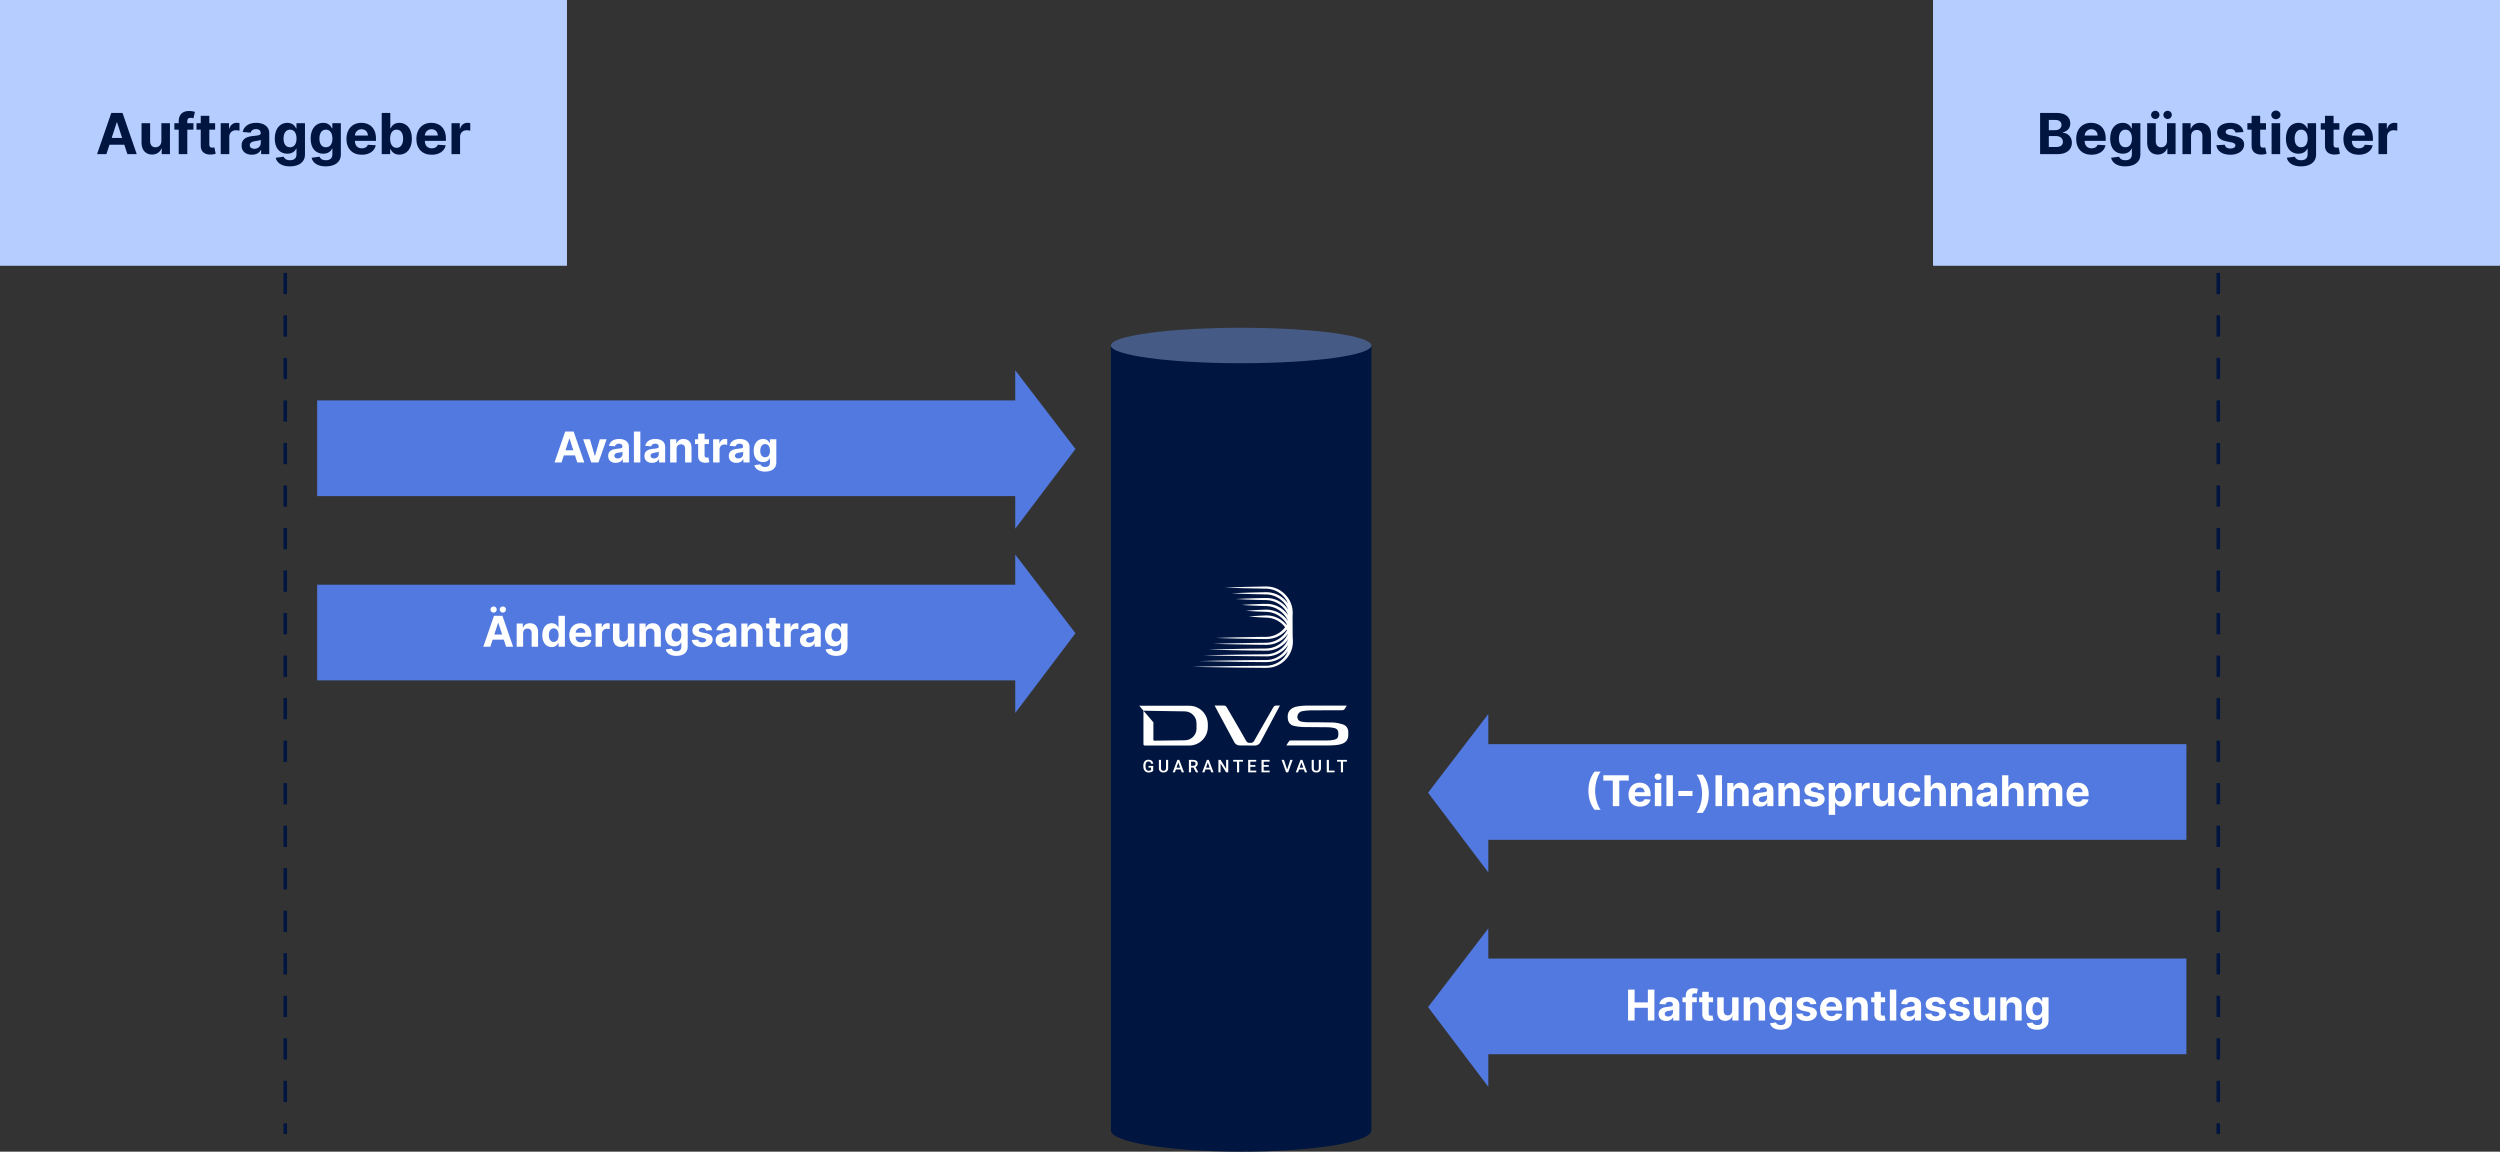 <svg width="1411" height="650" viewBox="0 0 1411 650" fill="none" xmlns="http://www.w3.org/2000/svg">
<rect x="0" y="0" width="1411" height="650" fill="#333333" stroke="none"/>
<rect x="179" y="226" width="397" height="54" fill="#5279DF"/>
<path d="M607 253.404L573 298.404L573 209L607 253.404Z" fill="#5279DF"/>
<path d="M316.928 261L318.223 257.02H324.522L325.817 261H329.772L323.755 243.545H318.999L312.973 261H316.928ZM319.161 254.139L321.309 247.534H321.445L323.593 254.139H319.161ZM342.368 247.909H338.525L335.814 257.276H335.678L332.959 247.909H329.124L333.701 261H337.792L342.368 247.909ZM347.584 261.247C349.519 261.247 350.772 260.403 351.411 259.185H351.513V261H354.956V252.17C354.956 249.051 352.314 247.739 349.4 247.739C346.263 247.739 344.201 249.239 343.698 251.625L347.056 251.898C347.303 251.028 348.078 250.389 349.382 250.389C350.618 250.389 351.326 251.011 351.326 252.085V252.136C351.326 252.98 350.431 253.091 348.155 253.312C345.564 253.551 343.238 254.42 343.238 257.344C343.238 259.935 345.087 261.247 347.584 261.247ZM348.624 258.741C347.507 258.741 346.706 258.222 346.706 257.224C346.706 256.202 347.55 255.699 348.828 255.52C349.621 255.409 350.917 255.222 351.351 254.932V256.321C351.351 257.693 350.218 258.741 348.624 258.741ZM361.404 243.545H357.773V261H361.404V243.545ZM368.045 261.247C369.98 261.247 371.233 260.403 371.872 259.185H371.974V261H375.417V252.17C375.417 249.051 372.775 247.739 369.86 247.739C366.724 247.739 364.662 249.239 364.159 251.625L367.517 251.898C367.764 251.028 368.539 250.389 369.843 250.389C371.079 250.389 371.787 251.011 371.787 252.085V252.136C371.787 252.98 370.892 253.091 368.616 253.312C366.025 253.551 363.699 254.42 363.699 257.344C363.699 259.935 365.548 261.247 368.045 261.247ZM369.085 258.741C367.968 258.741 367.167 258.222 367.167 257.224C367.167 256.202 368.011 255.699 369.289 255.52C370.082 255.409 371.377 255.222 371.812 254.932V256.321C371.812 257.693 370.679 258.741 369.085 258.741ZM381.865 253.432C381.873 251.744 382.879 250.756 384.345 250.756C385.802 250.756 386.68 251.71 386.672 253.312V261H390.302V252.665C390.302 249.614 388.512 247.739 385.785 247.739C383.842 247.739 382.436 248.693 381.848 250.219H381.694V247.909H378.234V261H381.865V253.432ZM400.127 247.909H397.664V244.773H394.033V247.909H392.243V250.636H394.033V257.455C394.016 260.02 395.763 261.29 398.397 261.179C399.334 261.145 399.999 260.957 400.365 260.838L399.794 258.136C399.615 258.17 399.232 258.256 398.891 258.256C398.167 258.256 397.664 257.983 397.664 256.977V250.636H400.127V247.909ZM402.492 261H406.123V253.594C406.123 251.983 407.299 250.875 408.901 250.875C409.404 250.875 410.094 250.96 410.435 251.071V247.849C410.111 247.773 409.659 247.722 409.293 247.722C407.827 247.722 406.625 248.574 406.148 250.193H406.012V247.909H402.492V261ZM415.67 261.247C417.605 261.247 418.858 260.403 419.497 259.185H419.599V261H423.042V252.17C423.042 249.051 420.4 247.739 417.485 247.739C414.349 247.739 412.287 249.239 411.784 251.625L415.142 251.898C415.389 251.028 416.164 250.389 417.468 250.389C418.704 250.389 419.412 251.011 419.412 252.085V252.136C419.412 252.98 418.517 253.091 416.241 253.312C413.65 253.551 411.324 254.42 411.324 257.344C411.324 259.935 413.173 261.247 415.67 261.247ZM416.71 258.741C415.593 258.741 414.792 258.222 414.792 257.224C414.792 256.202 415.636 255.699 416.914 255.52C417.707 255.409 419.002 255.222 419.437 254.932V256.321C419.437 257.693 418.304 258.741 416.71 258.741ZM431.757 266.182C435.498 266.182 438.157 264.477 438.157 261.128V247.909H434.552V250.108H434.416C433.93 249.043 432.865 247.739 430.674 247.739C427.802 247.739 425.373 249.972 425.373 254.429C425.373 258.784 427.734 260.812 430.683 260.812C432.771 260.812 433.939 259.764 434.416 258.682H434.569V261.077C434.569 262.875 433.419 263.574 431.842 263.574C430.24 263.574 429.43 262.875 429.132 262.082L425.774 262.534C426.208 264.597 428.228 266.182 431.757 266.182ZM431.833 258.085C430.052 258.085 429.081 256.67 429.081 254.412C429.081 252.188 430.035 250.628 431.833 250.628C433.598 250.628 434.586 252.119 434.586 254.412C434.586 256.722 433.581 258.085 431.833 258.085Z" fill="white"/>
<rect width="400" height="54" transform="matrix(-1 0 0 1 1234 420)" fill="#5279DF"/>
<path d="M806 447.404L840 492.404L840 403L806 447.404Z" fill="#5279DF"/>
<path d="M896.504 446.273C896.504 450.509 897.62 454.028 899.947 457.062H903.416C901.635 454.812 900.279 450.312 900.279 446.273C900.279 442.241 901.635 437.741 903.416 435.491H899.947C897.62 438.526 896.504 442.037 896.504 446.273ZM904.926 440.588H910.27V455H913.918V440.588H919.262V437.545H904.926V440.588ZM925.622 455.256C928.86 455.256 931.042 453.679 931.554 451.25L928.196 451.028C927.829 452.026 926.892 452.545 925.681 452.545C923.866 452.545 922.716 451.344 922.716 449.392V449.384H931.63V448.386C931.63 443.938 928.937 441.739 925.477 441.739C921.625 441.739 919.127 444.474 919.127 448.514C919.127 452.665 921.591 455.256 925.622 455.256ZM922.716 447.134C922.792 445.642 923.926 444.449 925.537 444.449C927.113 444.449 928.204 445.574 928.213 447.134H922.716ZM934 455H937.63V441.909H934V455ZM935.824 440.222C936.906 440.222 937.792 439.395 937.792 438.381C937.792 437.375 936.906 436.548 935.824 436.548C934.75 436.548 933.863 437.375 933.863 438.381C933.863 439.395 934.75 440.222 935.824 440.222ZM944.169 437.545H940.539V455H944.169V437.545ZM955.234 446.392H947.274V449.273H955.234V446.392ZM964.447 448.003C964.447 443.767 963.331 440.247 961.004 437.213H957.535C959.316 439.463 960.672 443.963 960.672 448.003C960.672 452.034 959.316 456.534 957.535 458.784H961.004C963.331 455.75 964.447 452.239 964.447 448.003ZM971.907 437.545H968.216V455H971.907V437.545ZM978.505 447.432C978.514 445.744 979.52 444.756 980.985 444.756C982.443 444.756 983.321 445.71 983.312 447.312V455H986.943V446.665C986.943 443.614 985.153 441.739 982.426 441.739C980.483 441.739 979.076 442.693 978.488 444.219H978.335V441.909H974.875V455H978.505V447.432ZM993.537 455.247C995.472 455.247 996.725 454.403 997.364 453.185H997.466V455H1000.91V446.17C1000.91 443.051 998.267 441.739 995.353 441.739C992.216 441.739 990.154 443.239 989.651 445.625L993.009 445.898C993.256 445.028 994.032 444.389 995.336 444.389C996.571 444.389 997.279 445.011 997.279 446.085V446.136C997.279 446.98 996.384 447.091 994.108 447.312C991.517 447.551 989.191 448.42 989.191 451.344C989.191 453.935 991.04 455.247 993.537 455.247ZM994.577 452.741C993.461 452.741 992.659 452.222 992.659 451.224C992.659 450.202 993.503 449.699 994.782 449.52C995.574 449.409 996.87 449.222 997.304 448.932V450.321C997.304 451.693 996.171 452.741 994.577 452.741ZM1007.36 447.432C1007.37 445.744 1008.37 444.756 1009.84 444.756C1011.29 444.756 1012.17 445.71 1012.16 447.312V455H1015.79V446.665C1015.79 443.614 1014 441.739 1011.28 441.739C1009.33 441.739 1007.93 442.693 1007.34 444.219H1007.19V441.909H1003.73V455H1007.36V447.432ZM1029.55 445.642C1029.22 443.23 1027.28 441.739 1023.97 441.739C1020.62 441.739 1018.42 443.29 1018.43 445.812C1018.42 447.773 1019.65 449.043 1022.21 449.554L1024.48 450.006C1025.62 450.236 1026.14 450.653 1026.16 451.31C1026.14 452.085 1025.3 452.639 1024.03 452.639C1022.73 452.639 1021.87 452.085 1021.65 451.02L1018.08 451.207C1018.42 453.713 1020.55 455.256 1024.02 455.256C1027.41 455.256 1029.84 453.526 1029.85 450.943C1029.84 449.051 1028.6 447.918 1026.06 447.398L1023.69 446.92C1022.47 446.656 1022.02 446.239 1022.03 445.608C1022.02 444.824 1022.91 444.312 1024.03 444.312C1025.3 444.312 1026.05 445.003 1026.22 445.847L1029.55 445.642ZM1032.13 459.909H1035.76V452.903H1035.87C1036.38 453.994 1037.48 455.213 1039.59 455.213C1042.57 455.213 1044.9 452.852 1044.9 448.472C1044.9 443.972 1042.47 441.739 1039.6 441.739C1037.41 441.739 1036.36 443.043 1035.87 444.108H1035.71V441.909H1032.13V459.909ZM1035.69 448.455C1035.69 446.119 1036.68 444.628 1038.44 444.628C1040.24 444.628 1041.19 446.188 1041.19 448.455C1041.19 450.739 1040.22 452.324 1038.44 452.324C1036.69 452.324 1035.69 450.79 1035.69 448.455ZM1047.32 455H1050.95V447.594C1050.95 445.983 1052.13 444.875 1053.73 444.875C1054.23 444.875 1054.92 444.96 1055.26 445.071V441.849C1054.94 441.773 1054.49 441.722 1054.12 441.722C1052.66 441.722 1051.45 442.574 1050.98 444.193H1050.84V441.909H1047.32V455ZM1065.54 449.426C1065.54 451.182 1064.34 452.102 1063.04 452.102C1061.67 452.102 1060.78 451.139 1060.77 449.597V441.909H1057.14V450.244C1057.15 453.304 1058.94 455.17 1061.57 455.17C1063.54 455.17 1064.96 454.156 1065.54 452.622H1065.68V455H1069.17V441.909H1065.54V449.426ZM1077.98 455.256C1081.47 455.256 1083.66 453.21 1083.83 450.202H1080.41C1080.19 451.599 1079.27 452.384 1078.03 452.384C1076.33 452.384 1075.23 450.96 1075.23 448.455C1075.23 445.983 1076.34 444.568 1078.03 444.568C1079.36 444.568 1080.21 445.446 1080.41 446.75H1083.83C1083.68 443.724 1081.39 441.739 1077.97 441.739C1074 441.739 1071.54 444.491 1071.54 448.506C1071.54 452.486 1073.95 455.256 1077.98 455.256ZM1089.79 447.432C1089.8 445.744 1090.83 444.756 1092.31 444.756C1093.78 444.756 1094.65 445.702 1094.64 447.312V455H1098.28V446.665C1098.28 443.597 1096.48 441.739 1093.75 441.739C1091.76 441.739 1090.43 442.676 1089.84 444.219H1089.68V437.545H1086.16V455H1089.79V447.432ZM1104.76 447.432C1104.77 445.744 1105.78 444.756 1107.24 444.756C1108.7 444.756 1109.58 445.71 1109.57 447.312V455H1113.2V446.665C1113.2 443.614 1111.41 441.739 1108.68 441.739C1106.74 441.739 1105.33 442.693 1104.75 444.219H1104.59V441.909H1101.13V455H1104.76V447.432ZM1119.8 455.247C1121.73 455.247 1122.98 454.403 1123.62 453.185H1123.72V455H1127.17V446.17C1127.17 443.051 1124.53 441.739 1121.61 441.739C1118.47 441.739 1116.41 443.239 1115.91 445.625L1119.27 445.898C1119.51 445.028 1120.29 444.389 1121.59 444.389C1122.83 444.389 1123.54 445.011 1123.54 446.085V446.136C1123.54 446.98 1122.64 447.091 1120.37 447.312C1117.78 447.551 1115.45 448.42 1115.45 451.344C1115.45 453.935 1117.3 455.247 1119.8 455.247ZM1120.83 452.741C1119.72 452.741 1118.92 452.222 1118.92 451.224C1118.92 450.202 1119.76 449.699 1121.04 449.52C1121.83 449.409 1123.13 449.222 1123.56 448.932V450.321C1123.56 451.693 1122.43 452.741 1120.83 452.741ZM1133.61 447.432C1133.62 445.744 1134.65 444.756 1136.14 444.756C1137.61 444.756 1138.48 445.702 1138.47 447.312V455H1142.1V446.665C1142.11 443.597 1140.31 441.739 1137.58 441.739C1135.59 441.739 1134.26 442.676 1133.67 444.219H1133.51V437.545H1129.98V455H1133.61V447.432ZM1144.96 455H1148.59V447.142C1148.59 445.693 1149.51 444.73 1150.72 444.73C1151.92 444.73 1152.72 445.548 1152.72 446.835V455H1156.24V447.006C1156.24 445.651 1157.01 444.73 1158.33 444.73C1159.49 444.73 1160.36 445.455 1160.36 446.912V455H1163.98V446.196C1163.98 443.358 1162.3 441.739 1159.86 441.739C1157.94 441.739 1156.45 442.719 1155.91 444.219H1155.78C1155.36 442.702 1154.02 441.739 1152.22 441.739C1150.46 441.739 1149.12 442.676 1148.57 444.219H1148.42V441.909H1144.96V455ZM1172.82 455.256C1176.06 455.256 1178.24 453.679 1178.75 451.25L1175.39 451.028C1175.02 452.026 1174.09 452.545 1172.88 452.545C1171.06 452.545 1169.91 451.344 1169.91 449.392V449.384H1178.83V448.386C1178.83 443.938 1176.13 441.739 1172.67 441.739C1168.82 441.739 1166.32 444.474 1166.32 448.514C1166.32 452.665 1168.79 455.256 1172.82 455.256ZM1169.91 447.134C1169.99 445.642 1171.12 444.449 1172.73 444.449C1174.31 444.449 1175.4 445.574 1175.41 447.134H1169.91Z" fill="white"/>
<rect width="400" height="54" transform="matrix(-1 0 0 1 1234 541)" fill="#5279DF"/>
<path d="M806 568.404L840 613.404L840 524L806 568.404Z" fill="#5279DF"/>
<path d="M918.876 576H922.567V568.79H930.058V576H933.74V558.545H930.058V565.747H922.567V558.545H918.876V576ZM940.447 576.247C942.382 576.247 943.635 575.403 944.274 574.185H944.376V576H947.82V567.17C947.82 564.051 945.178 562.739 942.263 562.739C939.126 562.739 937.064 564.239 936.561 566.625L939.919 566.898C940.166 566.028 940.942 565.389 942.246 565.389C943.482 565.389 944.189 566.011 944.189 567.085V567.136C944.189 567.98 943.294 568.091 941.018 568.312C938.428 568.551 936.101 569.42 936.101 572.344C936.101 574.935 937.95 576.247 940.447 576.247ZM941.487 573.741C940.371 573.741 939.57 573.222 939.57 572.224C939.57 571.202 940.413 570.699 941.692 570.52C942.484 570.409 943.78 570.222 944.214 569.932V571.321C944.214 572.693 943.081 573.741 941.487 573.741ZM957.676 562.909H955.077V562.031C955.077 561.145 955.435 560.625 956.5 560.625C956.935 560.625 957.378 560.719 957.668 560.812L958.307 558.085C957.855 557.949 956.858 557.727 955.741 557.727C953.278 557.727 951.446 559.116 951.446 561.963V562.909H949.597V565.636H951.446V576H955.077V565.636H957.676V562.909ZM966.857 562.909H964.394V559.773H960.763V562.909H958.974V565.636H960.763V572.455C960.746 575.02 962.494 576.29 965.127 576.179C966.065 576.145 966.729 575.957 967.096 575.838L966.525 573.136C966.346 573.17 965.962 573.256 965.621 573.256C964.897 573.256 964.394 572.983 964.394 571.977V565.636H966.857V562.909ZM977.617 570.426C977.626 572.182 976.424 573.102 975.12 573.102C973.748 573.102 972.862 572.139 972.853 570.597V562.909H969.222V571.244C969.231 574.304 971.021 576.17 973.654 576.17C975.623 576.17 977.038 575.156 977.626 573.622H977.762V576H981.248V562.909H977.617V570.426ZM987.783 568.432C987.791 566.744 988.797 565.756 990.263 565.756C991.72 565.756 992.598 566.71 992.589 568.312V576H996.22V567.665C996.22 564.614 994.43 562.739 991.703 562.739C989.76 562.739 988.354 563.693 987.766 565.219H987.612V562.909H984.152V576H987.783V568.432ZM1004.98 581.182C1008.72 581.182 1011.38 579.477 1011.38 576.128V562.909H1007.77V565.108H1007.64C1007.15 564.043 1006.09 562.739 1003.9 562.739C1001.02 562.739 998.596 564.972 998.596 569.429C998.596 573.784 1000.96 575.812 1003.91 575.812C1005.99 575.812 1007.16 574.764 1007.64 573.682H1007.79V576.077C1007.79 577.875 1006.64 578.574 1005.06 578.574C1003.46 578.574 1002.65 577.875 1002.35 577.082L998.996 577.534C999.431 579.597 1001.45 581.182 1004.98 581.182ZM1005.06 573.085C1003.27 573.085 1002.3 571.67 1002.3 569.412C1002.3 567.188 1003.26 565.628 1005.06 565.628C1006.82 565.628 1007.81 567.119 1007.81 569.412C1007.81 571.722 1006.8 573.085 1005.06 573.085ZM1025.16 566.642C1024.84 564.23 1022.89 562.739 1019.59 562.739C1016.24 562.739 1014.03 564.29 1014.04 566.812C1014.03 568.773 1015.27 570.043 1017.82 570.554L1020.09 571.006C1021.23 571.236 1021.75 571.653 1021.77 572.31C1021.75 573.085 1020.91 573.639 1019.64 573.639C1018.34 573.639 1017.48 573.085 1017.26 572.02L1013.69 572.207C1014.03 574.713 1016.16 576.256 1019.63 576.256C1023.02 576.256 1025.45 574.526 1025.46 571.943C1025.45 570.051 1024.22 568.918 1021.68 568.398L1019.31 567.92C1018.09 567.656 1017.64 567.239 1017.64 566.608C1017.64 565.824 1018.52 565.312 1019.65 565.312C1020.91 565.312 1021.66 566.003 1021.84 566.847L1025.16 566.642ZM1033.71 576.256C1036.95 576.256 1039.13 574.679 1039.64 572.25L1036.29 572.028C1035.92 573.026 1034.98 573.545 1033.77 573.545C1031.96 573.545 1030.81 572.344 1030.81 570.392V570.384H1039.72V569.386C1039.72 564.938 1037.03 562.739 1033.57 562.739C1029.71 562.739 1027.22 565.474 1027.22 569.514C1027.22 573.665 1029.68 576.256 1033.71 576.256ZM1030.81 568.134C1030.88 566.642 1032.02 565.449 1033.63 565.449C1035.2 565.449 1036.29 566.574 1036.3 568.134H1030.81ZM1045.72 568.432C1045.73 566.744 1046.73 565.756 1048.2 565.756C1049.66 565.756 1050.54 566.71 1050.53 568.312V576H1054.16V567.665C1054.16 564.614 1052.37 562.739 1049.64 562.739C1047.7 562.739 1046.29 563.693 1045.7 565.219H1045.55V562.909H1042.09V576H1045.72V568.432ZM1063.98 562.909H1061.52V559.773H1057.89V562.909H1056.1V565.636H1057.89V572.455C1057.87 575.02 1059.62 576.29 1062.25 576.179C1063.19 576.145 1063.85 575.957 1064.22 575.838L1063.65 573.136C1063.47 573.17 1063.09 573.256 1062.75 573.256C1062.02 573.256 1061.52 572.983 1061.52 571.977V565.636H1063.98V562.909ZM1070.26 558.545H1066.63V576H1070.26V558.545ZM1076.9 576.247C1078.84 576.247 1080.09 575.403 1080.73 574.185H1080.83V576H1084.27V567.17C1084.27 564.051 1081.63 562.739 1078.72 562.739C1075.58 562.739 1073.52 564.239 1073.01 566.625L1076.37 566.898C1076.62 566.028 1077.39 565.389 1078.7 565.389C1079.93 565.389 1080.64 566.011 1080.64 567.085V567.136C1080.64 567.98 1079.75 568.091 1077.47 568.312C1074.88 568.551 1072.55 569.42 1072.55 572.344C1072.55 574.935 1074.4 576.247 1076.9 576.247ZM1077.94 573.741C1076.82 573.741 1076.02 573.222 1076.02 572.224C1076.02 571.202 1076.87 570.699 1078.14 570.52C1078.94 570.409 1080.23 570.222 1080.67 569.932V571.321C1080.67 572.693 1079.53 573.741 1077.94 573.741ZM1097.98 566.642C1097.66 564.23 1095.71 562.739 1092.41 562.739C1089.06 562.739 1086.85 564.29 1086.86 566.812C1086.85 568.773 1088.09 570.043 1090.64 570.554L1092.91 571.006C1094.05 571.236 1094.57 571.653 1094.59 572.31C1094.57 573.085 1093.73 573.639 1092.46 573.639C1091.16 573.639 1090.3 573.085 1090.08 572.02L1086.51 572.207C1086.85 574.713 1088.98 576.256 1092.45 576.256C1095.84 576.256 1098.27 574.526 1098.28 571.943C1098.27 570.051 1097.04 568.918 1094.5 568.398L1092.13 567.92C1090.91 567.656 1090.46 567.239 1090.46 566.608C1090.46 565.824 1091.34 565.312 1092.47 565.312C1093.73 565.312 1094.48 566.003 1094.66 566.847L1097.98 566.642ZM1111.46 566.642C1111.13 564.23 1109.19 562.739 1105.88 562.739C1102.53 562.739 1100.33 564.29 1100.34 566.812C1100.33 568.773 1101.56 570.043 1104.12 570.554L1106.39 571.006C1107.53 571.236 1108.05 571.653 1108.07 572.31C1108.05 573.085 1107.21 573.639 1105.94 573.639C1104.64 573.639 1103.78 573.085 1103.56 572.02L1099.99 572.207C1100.33 574.713 1102.46 576.256 1105.93 576.256C1109.32 576.256 1111.75 574.526 1111.76 571.943C1111.75 570.051 1110.51 568.918 1107.97 568.398L1105.6 567.92C1104.38 567.656 1103.93 567.239 1103.94 566.608C1103.93 565.824 1104.82 565.312 1105.94 565.312C1107.21 565.312 1107.96 566.003 1108.13 566.847L1111.46 566.642ZM1122.44 570.426C1122.45 572.182 1121.24 573.102 1119.94 573.102C1118.57 573.102 1117.68 572.139 1117.67 570.597V562.909H1114.04V571.244C1114.05 574.304 1115.84 576.17 1118.47 576.17C1120.44 576.17 1121.86 575.156 1122.45 573.622H1122.58V576H1126.07V562.909H1122.44V570.426ZM1132.6 568.432C1132.61 566.744 1133.62 565.756 1135.08 565.756C1136.54 565.756 1137.42 566.71 1137.41 568.312V576H1141.04V567.665C1141.04 564.614 1139.25 562.739 1136.52 562.739C1134.58 562.739 1133.17 563.693 1132.59 565.219H1132.43V562.909H1128.97V576H1132.6V568.432ZM1149.8 581.182C1153.54 581.182 1156.2 579.477 1156.2 576.128V562.909H1152.6V565.108H1152.46C1151.97 564.043 1150.91 562.739 1148.72 562.739C1145.85 562.739 1143.42 564.972 1143.42 569.429C1143.42 573.784 1145.78 575.812 1148.73 575.812C1150.81 575.812 1151.98 574.764 1152.46 573.682H1152.61V576.077C1152.61 577.875 1151.46 578.574 1149.88 578.574C1148.28 578.574 1147.47 577.875 1147.17 577.082L1143.82 577.534C1144.25 579.597 1146.27 581.182 1149.8 581.182ZM1149.88 573.085C1148.1 573.085 1147.12 571.67 1147.12 569.412C1147.12 567.188 1148.08 565.628 1149.88 565.628C1151.64 565.628 1152.63 567.119 1152.63 569.412C1152.63 571.722 1151.62 573.085 1149.88 573.085Z" fill="white"/>
<rect x="179" y="330" width="397" height="54" fill="#5279DF"/>
<path d="M607 357.404L573 402.404L573 313L607 357.404Z" fill="#5279DF"/>
<path d="M276.744 365L278.04 361.02H284.338L285.634 365H289.588L283.571 347.545H278.815L272.79 365H276.744ZM278.977 358.139L281.125 351.534H281.261L283.409 358.139H278.977ZM278.594 345.756C279.582 345.756 280.366 344.963 280.366 344.017C280.366 343.054 279.582 342.287 278.594 342.287C277.614 342.287 276.804 343.054 276.804 344.017C276.804 344.963 277.614 345.756 278.594 345.756ZM283.81 345.756C284.798 345.756 285.582 344.963 285.582 344.017C285.582 343.054 284.798 342.287 283.81 342.287C282.83 342.287 282.02 343.054 282.02 344.017C282.02 344.963 282.83 345.756 283.81 345.756ZM295.251 357.432C295.26 355.744 296.266 354.756 297.732 354.756C299.189 354.756 300.067 355.71 300.058 357.312V365H303.689V356.665C303.689 353.614 301.899 351.739 299.172 351.739C297.229 351.739 295.822 352.693 295.234 354.219H295.081V351.909H291.621V365H295.251V357.432ZM311.374 365.213C313.488 365.213 314.587 363.994 315.09 362.903H315.244V365H318.823V347.545H315.201V354.108H315.09C314.604 353.043 313.556 351.739 311.366 351.739C308.494 351.739 306.065 353.972 306.065 358.472C306.065 362.852 308.391 365.213 311.374 365.213ZM312.525 362.324C310.744 362.324 309.772 360.739 309.772 358.455C309.772 356.188 310.727 354.628 312.525 354.628C314.289 354.628 315.278 356.119 315.278 358.455C315.278 360.79 314.272 362.324 312.525 362.324ZM327.774 365.256C331.013 365.256 333.195 363.679 333.706 361.25L330.348 361.028C329.982 362.026 329.044 362.545 327.834 362.545C326.018 362.545 324.868 361.344 324.868 359.392V359.384H333.783V358.386C333.783 353.938 331.089 351.739 327.629 351.739C323.777 351.739 321.28 354.474 321.28 358.514C321.28 362.665 323.743 365.256 327.774 365.256ZM324.868 357.134C324.945 355.642 326.078 354.449 327.689 354.449C329.266 354.449 330.357 355.574 330.365 357.134H324.868ZM336.152 365H339.783V357.594C339.783 355.983 340.959 354.875 342.561 354.875C343.064 354.875 343.754 354.96 344.095 355.071V351.849C343.771 351.773 343.32 351.722 342.953 351.722C341.487 351.722 340.286 352.574 339.808 354.193H339.672V351.909H336.152V365ZM354.367 359.426C354.376 361.182 353.174 362.102 351.87 362.102C350.498 362.102 349.612 361.139 349.603 359.597V351.909H345.972V360.244C345.981 363.304 347.771 365.17 350.404 365.17C352.373 365.17 353.788 364.156 354.376 362.622H354.512V365H357.998V351.909H354.367V359.426ZM364.533 357.432C364.541 355.744 365.547 354.756 367.013 354.756C368.47 354.756 369.348 355.71 369.339 357.312V365H372.97V356.665C372.97 353.614 371.18 351.739 368.453 351.739C366.51 351.739 365.104 352.693 364.516 354.219H364.362V351.909H360.902V365H364.533V357.432ZM381.729 370.182C385.471 370.182 388.13 368.477 388.13 365.128V351.909H384.525V354.108H384.388C383.903 353.043 382.837 351.739 380.647 351.739C377.775 351.739 375.346 353.972 375.346 358.429C375.346 362.784 377.707 364.812 380.656 364.812C382.744 364.812 383.911 363.764 384.388 362.682H384.542V365.077C384.542 366.875 383.391 367.574 381.815 367.574C380.212 367.574 379.403 366.875 379.104 366.082L375.746 366.534C376.181 368.597 378.201 370.182 381.729 370.182ZM381.806 362.085C380.025 362.085 379.053 360.67 379.053 358.412C379.053 356.188 380.008 354.628 381.806 354.628C383.57 354.628 384.559 356.119 384.559 358.412C384.559 360.722 383.553 362.085 381.806 362.085ZM401.911 355.642C401.587 353.23 399.644 351.739 396.337 351.739C392.988 351.739 390.781 353.29 390.789 355.812C390.781 357.773 392.016 359.043 394.573 359.554L396.84 360.006C397.982 360.236 398.502 360.653 398.519 361.31C398.502 362.085 397.658 362.639 396.388 362.639C395.093 362.639 394.232 362.085 394.011 361.02L390.44 361.207C390.781 363.713 392.911 365.256 396.38 365.256C399.772 365.256 402.201 363.526 402.21 360.943C402.201 359.051 400.965 357.918 398.425 357.398L396.056 356.92C394.837 356.656 394.386 356.239 394.394 355.608C394.386 354.824 395.272 354.312 396.397 354.312C397.658 354.312 398.408 355.003 398.587 355.847L401.911 355.642ZM408.229 365.247C410.163 365.247 411.416 364.403 412.055 363.185H412.158V365H415.601V356.17C415.601 353.051 412.959 351.739 410.044 351.739C406.908 351.739 404.845 353.239 404.342 355.625L407.7 355.898C407.947 355.028 408.723 354.389 410.027 354.389C411.263 354.389 411.97 355.011 411.97 356.085V356.136C411.97 356.98 411.075 357.091 408.8 357.312C406.209 357.551 403.882 358.42 403.882 361.344C403.882 363.935 405.732 365.247 408.229 365.247ZM409.268 362.741C408.152 362.741 407.351 362.222 407.351 361.224C407.351 360.202 408.195 359.699 409.473 359.52C410.266 359.409 411.561 359.222 411.996 358.932V360.321C411.996 361.693 410.862 362.741 409.268 362.741ZM422.048 357.432C422.057 355.744 423.062 354.756 424.528 354.756C425.986 354.756 426.864 355.71 426.855 357.312V365H430.486V356.665C430.486 353.614 428.696 351.739 425.969 351.739C424.026 351.739 422.619 352.693 422.031 354.219H421.878V351.909H418.418V365H422.048V357.432ZM440.31 351.909H437.847V348.773H434.217V351.909H432.427V354.636H434.217V361.455C434.2 364.02 435.947 365.29 438.58 365.179C439.518 365.145 440.183 364.957 440.549 364.838L439.978 362.136C439.799 362.17 439.415 362.256 439.075 362.256C438.35 362.256 437.847 361.983 437.847 360.977V354.636H440.31V351.909ZM442.675 365H446.306V357.594C446.306 355.983 447.482 354.875 449.085 354.875C449.587 354.875 450.278 354.96 450.619 355.071V351.849C450.295 351.773 449.843 351.722 449.477 351.722C448.011 351.722 446.809 352.574 446.332 354.193H446.195V351.909H442.675V365ZM455.854 365.247C457.788 365.247 459.041 364.403 459.68 363.185H459.783V365H463.226V356.17C463.226 353.051 460.584 351.739 457.669 351.739C454.533 351.739 452.47 353.239 451.967 355.625L455.325 355.898C455.572 355.028 456.348 354.389 457.652 354.389C458.888 354.389 459.595 355.011 459.595 356.085V356.136C459.595 356.98 458.7 357.091 456.425 357.312C453.834 357.551 451.507 358.42 451.507 361.344C451.507 363.935 453.357 365.247 455.854 365.247ZM456.893 362.741C455.777 362.741 454.976 362.222 454.976 361.224C454.976 360.202 455.82 359.699 457.098 359.52C457.891 359.409 459.186 359.222 459.621 358.932V360.321C459.621 361.693 458.487 362.741 456.893 362.741ZM471.94 370.182C475.682 370.182 478.341 368.477 478.341 365.128V351.909H474.736V354.108H474.599C474.114 353.043 473.048 351.739 470.858 351.739C467.986 351.739 465.557 353.972 465.557 358.429C465.557 362.784 467.918 364.812 470.866 364.812C472.955 364.812 474.122 363.764 474.599 362.682H474.753V365.077C474.753 366.875 473.602 367.574 472.026 367.574C470.423 367.574 469.614 366.875 469.315 366.082L465.957 366.534C466.392 368.597 468.412 370.182 471.94 370.182ZM472.017 362.085C470.236 362.085 469.264 360.67 469.264 358.412C469.264 356.188 470.219 354.628 472.017 354.628C473.781 354.628 474.77 356.119 474.77 358.412C474.77 360.722 473.764 362.085 472.017 362.085Z" fill="white"/>
<rect x="1091" width="320" height="150" fill="#B6CEFF"/>
<path d="M1151.43 87H1161.37C1166.6 87 1169.38 84.273 1169.38 80.568C1169.38 77.125 1166.92 75.046 1164.27 74.921V74.693C1166.69 74.148 1168.47 72.432 1168.47 69.693C1168.47 66.204 1165.88 63.727 1160.75 63.727H1151.43V87ZM1156.35 82.977V76.796H1160.47C1162.84 76.796 1164.3 78.159 1164.3 80.079C1164.3 81.829 1163.11 82.977 1160.36 82.977H1156.35ZM1156.35 73.466V67.704H1160.09C1162.27 67.704 1163.51 68.829 1163.51 70.511C1163.51 72.352 1162.01 73.466 1160 73.466H1156.35ZM1180.45 87.341C1184.77 87.341 1187.68 85.239 1188.36 82L1183.88 81.704C1183.39 83.034 1182.14 83.727 1180.53 83.727C1178.11 83.727 1176.57 82.125 1176.57 79.523V79.511H1188.46V78.182C1188.46 72.25 1184.87 69.318 1180.26 69.318C1175.12 69.318 1171.79 72.966 1171.79 78.352C1171.79 83.886 1175.07 87.341 1180.45 87.341ZM1176.57 76.511C1176.68 74.523 1178.19 72.932 1180.34 72.932C1182.44 72.932 1183.89 74.432 1183.9 76.511H1176.57ZM1199.48 93.909C1204.47 93.909 1208.02 91.636 1208.02 87.171V69.546H1203.21V72.477H1203.03C1202.38 71.057 1200.96 69.318 1198.04 69.318C1194.21 69.318 1190.97 72.296 1190.97 78.239C1190.97 84.046 1194.12 86.75 1198.05 86.75C1200.84 86.75 1202.39 85.352 1203.03 83.909H1203.23V87.102C1203.23 89.5 1201.7 90.432 1199.6 90.432C1197.46 90.432 1196.38 89.5 1195.98 88.443L1191.51 89.046C1192.09 91.796 1194.78 93.909 1199.48 93.909ZM1199.59 83.114C1197.21 83.114 1195.91 81.227 1195.91 78.216C1195.91 75.25 1197.19 73.171 1199.59 73.171C1201.94 73.171 1203.26 75.159 1203.26 78.216C1203.26 81.296 1201.91 83.114 1199.59 83.114ZM1223.06 79.568C1223.07 81.909 1221.47 83.136 1219.73 83.136C1217.9 83.136 1216.72 81.852 1216.71 79.796V69.546H1211.87V80.659C1211.88 84.739 1214.27 87.227 1217.78 87.227C1220.4 87.227 1222.29 85.875 1223.07 83.829H1223.26V87H1227.9V69.546H1223.06V79.568ZM1216.45 67.159C1217.77 67.159 1218.81 66.102 1218.81 64.841C1218.81 63.557 1217.77 62.534 1216.45 62.534C1215.14 62.534 1214.06 63.557 1214.06 64.841C1214.06 66.102 1215.14 67.159 1216.45 67.159ZM1223.4 67.159C1224.72 67.159 1225.77 66.102 1225.77 64.841C1225.77 63.557 1224.72 62.534 1223.4 62.534C1222.1 62.534 1221.02 63.557 1221.02 64.841C1221.02 66.102 1222.1 67.159 1223.4 67.159ZM1236.62 76.909C1236.63 74.659 1237.97 73.341 1239.92 73.341C1241.87 73.341 1243.04 74.614 1243.03 76.75V87H1247.87V75.886C1247.87 71.818 1245.48 69.318 1241.84 69.318C1239.25 69.318 1237.38 70.591 1236.59 72.625H1236.39V69.546H1231.78V87H1236.62V76.909ZM1266.2 74.523C1265.77 71.307 1263.18 69.318 1258.77 69.318C1254.31 69.318 1251.36 71.386 1251.38 74.75C1251.36 77.364 1253.01 79.057 1256.42 79.739L1259.44 80.341C1260.97 80.648 1261.66 81.204 1261.68 82.079C1261.66 83.114 1260.53 83.852 1258.84 83.852C1257.11 83.852 1255.97 83.114 1255.67 81.693L1250.91 81.943C1251.36 85.284 1254.2 87.341 1258.83 87.341C1263.35 87.341 1266.59 85.034 1266.6 81.591C1266.59 79.068 1264.94 77.557 1261.56 76.864L1258.4 76.227C1256.77 75.875 1256.17 75.318 1256.18 74.477C1256.17 73.432 1257.35 72.75 1258.85 72.75C1260.53 72.75 1261.53 73.671 1261.77 74.796L1266.2 74.523ZM1278.93 69.546H1275.65V65.364H1270.81V69.546H1268.42V73.182H1270.81V82.273C1270.79 85.693 1273.12 87.386 1276.63 87.239C1277.88 87.193 1278.76 86.943 1279.25 86.784L1278.49 83.182C1278.25 83.227 1277.74 83.341 1277.29 83.341C1276.32 83.341 1275.65 82.977 1275.65 81.636V73.182H1278.93V69.546ZM1282.09 87H1286.93V69.546H1282.09V87ZM1284.52 67.296C1285.96 67.296 1287.14 66.193 1287.14 64.841C1287.14 63.5 1285.96 62.398 1284.52 62.398C1283.09 62.398 1281.91 63.5 1281.91 64.841C1281.91 66.193 1283.09 67.296 1284.52 67.296ZM1298.67 93.909C1303.66 93.909 1307.2 91.636 1307.2 87.171V69.546H1302.4V72.477H1302.22C1301.57 71.057 1300.15 69.318 1297.23 69.318C1293.4 69.318 1290.16 72.296 1290.16 78.239C1290.16 84.046 1293.31 86.75 1297.24 86.75C1300.02 86.75 1301.58 85.352 1302.22 83.909H1302.42V87.102C1302.42 89.5 1300.89 90.432 1298.78 90.432C1296.65 90.432 1295.57 89.5 1295.17 88.443L1290.69 89.046C1291.27 91.796 1293.97 93.909 1298.67 93.909ZM1298.77 83.114C1296.4 83.114 1295.1 81.227 1295.1 78.216C1295.1 75.25 1296.38 73.171 1298.77 73.171C1301.12 73.171 1302.44 75.159 1302.44 78.216C1302.44 81.296 1301.1 83.114 1298.77 83.114ZM1320.34 69.546H1317.06V65.364H1312.22V69.546H1309.83V73.182H1312.22V82.273C1312.19 85.693 1314.52 87.386 1318.03 87.239C1319.28 87.193 1320.17 86.943 1320.66 86.784L1319.9 83.182C1319.66 83.227 1319.15 83.341 1318.69 83.341C1317.73 83.341 1317.06 82.977 1317.06 81.636V73.182H1320.34V69.546ZM1331.26 87.341C1335.58 87.341 1338.49 85.239 1339.17 82L1334.69 81.704C1334.2 83.034 1332.95 83.727 1331.34 83.727C1328.92 83.727 1327.39 82.125 1327.39 79.523V79.511H1339.27V78.182C1339.27 72.25 1335.68 69.318 1331.07 69.318C1325.93 69.318 1322.6 72.966 1322.6 78.352C1322.6 83.886 1325.89 87.341 1331.26 87.341ZM1327.39 76.511C1327.49 74.523 1329 72.932 1331.15 72.932C1333.25 72.932 1334.7 74.432 1334.72 76.511H1327.39ZM1342.43 87H1347.27V77.125C1347.27 74.977 1348.84 73.5 1350.98 73.5C1351.65 73.5 1352.57 73.614 1353.02 73.761V69.466C1352.59 69.364 1351.99 69.296 1351.5 69.296C1349.55 69.296 1347.94 70.432 1347.31 72.591H1347.12V69.546H1342.43V87Z" fill="#001540"/>
<line x1="1252" y1="154" x2="1252" y2="640" stroke="#001540" stroke-width="2" stroke-dasharray="12 12"/>
<line x1="161" y1="154" x2="161" y2="640" stroke="#001540" stroke-width="2" stroke-dasharray="12 12"/>
<rect width="320" height="150" fill="#B6CEFF"/>
<path d="M60.05 87L61.777 81.693H70.175L71.902 87H77.175L69.152 63.727H62.811L54.777 87H60.05ZM63.027 77.852L65.891 69.046H66.072L68.936 77.852H63.027ZM91.078 79.568C91.09 81.909 89.487 83.136 87.749 83.136C85.919 83.136 84.737 81.852 84.726 79.796V69.546H79.885V80.659C79.896 84.739 82.283 87.227 85.794 87.227C88.419 87.227 90.305 85.875 91.09 83.829H91.271V87H95.919V69.546H91.078V79.568ZM109.178 69.546H105.712V68.375C105.712 67.193 106.189 66.5 107.609 66.5C108.189 66.5 108.78 66.625 109.166 66.75L110.018 63.114C109.416 62.932 108.087 62.636 106.598 62.636C103.314 62.636 100.871 64.489 100.871 68.284V69.546H98.405V73.182H100.871V87H105.712V73.182H109.178V69.546ZM121.419 69.546H118.135V65.364H113.294V69.546H110.908V73.182H113.294V82.273C113.271 85.693 115.601 87.386 119.112 87.239C120.362 87.193 121.249 86.943 121.737 86.784L120.976 83.182C120.737 83.227 120.226 83.341 119.771 83.341C118.805 83.341 118.135 82.977 118.135 81.636V73.182H121.419V69.546ZM124.572 87H129.413V77.125C129.413 74.977 130.982 73.5 133.118 73.5C133.788 73.5 134.709 73.614 135.163 73.761V69.466C134.732 69.364 134.129 69.296 133.641 69.296C131.686 69.296 130.084 70.432 129.447 72.591H129.266V69.546H124.572V87ZM142.143 87.329C144.723 87.329 146.393 86.204 147.246 84.579H147.382V87H151.973V75.227C151.973 71.068 148.45 69.318 144.564 69.318C140.382 69.318 137.632 71.318 136.962 74.5L141.439 74.864C141.768 73.704 142.803 72.852 144.541 72.852C146.189 72.852 147.132 73.682 147.132 75.114V75.182C147.132 76.307 145.939 76.454 142.905 76.75C139.45 77.068 136.348 78.227 136.348 82.125C136.348 85.579 138.814 87.329 142.143 87.329ZM143.53 83.989C142.041 83.989 140.973 83.296 140.973 81.966C140.973 80.602 142.098 79.932 143.803 79.693C144.859 79.546 146.587 79.296 147.166 78.909V80.761C147.166 82.591 145.655 83.989 143.53 83.989ZM163.592 93.909C168.581 93.909 172.126 91.636 172.126 87.171V69.546H167.32V72.477H167.138C166.49 71.057 165.07 69.318 162.149 69.318C158.32 69.318 155.081 72.296 155.081 78.239C155.081 84.046 158.229 86.75 162.161 86.75C164.945 86.75 166.501 85.352 167.138 83.909H167.342V87.102C167.342 89.5 165.808 90.432 163.706 90.432C161.57 90.432 160.49 89.5 160.092 88.443L155.615 89.046C156.195 91.796 158.888 93.909 163.592 93.909ZM163.695 83.114C161.32 83.114 160.024 81.227 160.024 78.216C160.024 75.25 161.297 73.171 163.695 73.171C166.047 73.171 167.365 75.159 167.365 78.216C167.365 81.296 166.024 83.114 163.695 83.114ZM183.842 93.909C188.831 93.909 192.376 91.636 192.376 87.171V69.546H187.57V72.477H187.388C186.74 71.057 185.32 69.318 182.399 69.318C178.57 69.318 175.331 72.296 175.331 78.239C175.331 84.046 178.479 86.75 182.411 86.75C185.195 86.75 186.751 85.352 187.388 83.909H187.592V87.102C187.592 89.5 186.058 90.432 183.956 90.432C181.82 90.432 180.74 89.5 180.342 88.443L175.865 89.046C176.445 91.796 179.138 93.909 183.842 93.909ZM183.945 83.114C181.57 83.114 180.274 81.227 180.274 78.216C180.274 75.25 181.547 73.171 183.945 73.171C186.297 73.171 187.615 75.159 187.615 78.216C187.615 81.296 186.274 83.114 183.945 83.114ZM204.183 87.341C208.501 87.341 211.411 85.239 212.092 82L207.615 81.704C207.126 83.034 205.876 83.727 204.263 83.727C201.842 83.727 200.308 82.125 200.308 79.523V79.511H212.195V78.182C212.195 72.25 208.604 69.318 203.99 69.318C198.854 69.318 195.524 72.966 195.524 78.352C195.524 83.886 198.808 87.341 204.183 87.341ZM200.308 76.511C200.411 74.523 201.922 72.932 204.07 72.932C206.172 72.932 207.626 74.432 207.638 76.511H200.308ZM215.445 87H220.217V84.204H220.433C221.104 85.659 222.57 87.284 225.388 87.284C229.365 87.284 232.467 84.136 232.467 78.296C232.467 72.296 229.229 69.318 225.399 69.318C222.479 69.318 221.081 71.057 220.433 72.477H220.286V63.727H215.445V87ZM220.183 78.273C220.183 75.159 221.501 73.171 223.854 73.171C226.251 73.171 227.524 75.25 227.524 78.273C227.524 81.318 226.229 83.432 223.854 83.432C221.524 83.432 220.183 81.386 220.183 78.273ZM243.652 87.341C247.97 87.341 250.879 85.239 251.561 82L247.084 81.704C246.595 83.034 245.345 83.727 243.732 83.727C241.311 83.727 239.777 82.125 239.777 79.523V79.511H251.663V78.182C251.663 72.25 248.072 69.318 243.459 69.318C238.322 69.318 234.993 72.966 234.993 78.352C234.993 83.886 238.277 87.341 243.652 87.341ZM239.777 76.511C239.879 74.523 241.391 72.932 243.538 72.932C245.641 72.932 247.095 74.432 247.107 76.511H239.777ZM254.822 87H259.663V77.125C259.663 74.977 261.232 73.5 263.368 73.5C264.038 73.5 264.959 73.614 265.413 73.761V69.466C264.982 69.364 264.379 69.296 263.891 69.296C261.936 69.296 260.334 70.432 259.697 72.591H259.516V69.546H254.822V87Z" fill="#001540"/>
<rect x="627" y="193" width="147" height="447" rx="3" fill="#001540"/>
<path d="M760.966 413.598C760.966 413.505 760.966 413.413 760.966 413.29C760.997 411.074 759.892 409.442 757.654 408.765C755.966 408.242 754.157 407.841 752.378 407.78C747.379 407.626 742.379 407.687 737.379 407.626C736.306 407.595 735.201 407.441 734.159 407.195C733.606 407.072 733.024 406.672 732.717 406.241C731.521 404.394 732.625 401.87 734.895 401.408C736.521 401.1 738.177 400.915 739.833 400.915C745.691 400.854 751.58 400.885 757.439 400.854C757.868 400.854 758.42 400.731 758.666 400.484C759.218 399.838 759.617 399.038 760.107 398.237H737.287C735.753 398.237 734.189 398.391 732.656 398.637C728.178 399.284 726.184 401.931 726.889 406.025C727.227 407.965 728.392 409.288 730.447 409.719C732.073 410.058 733.729 410.304 735.385 410.335C740.079 410.427 744.802 410.366 749.495 410.458C750.752 410.489 752.041 410.643 753.237 410.95C754.893 411.381 755.445 412.52 755.384 414.644C755.322 416.245 754.678 417.138 753.083 417.507C751.887 417.784 750.66 417.907 749.433 417.907C742.501 417.938 735.6 417.938 728.668 417.938C728.331 417.938 727.81 417.938 727.687 418.123C727.073 418.923 726.583 419.785 726 420.739H749.158C750.783 420.739 752.409 420.708 754.034 420.524C758.175 420.093 761.365 418.831 760.966 413.598Z" fill="white"/>
<path d="M699.654 420.742L708.365 420.773C709.592 420.773 710.726 420.095 711.309 419.018C714.867 412.4 721.431 400.025 722.382 398.209C720.327 398.209 721.676 398.147 719.867 398.24C719.468 398.271 718.977 398.702 718.732 399.071C714.959 405.689 713.763 407.659 710.021 414.277C709.285 415.57 708.549 416.894 707.782 418.248C707.414 418.864 706.77 419.264 706.034 419.264H705.113C704.408 419.264 703.733 418.864 703.365 418.248C702.598 416.894 701.862 415.601 701.126 414.277C697.384 407.628 696.065 405.689 692.292 399.071C692.078 398.702 691.556 398.271 691.158 398.24C689.379 398.147 687.569 398.209 685.514 398.209C686.496 400.025 693.151 412.4 696.679 418.987C697.292 420.064 698.427 420.742 699.654 420.742Z" fill="white"/>
<path d="M671.279 398.331H643L645.392 401.132L668.764 401.501C672.384 401.563 675.297 404.518 675.297 408.15L675.328 411.136C675.328 414.799 672.414 417.785 668.734 417.816L651.404 418.031C651.158 418.031 650.974 417.847 650.974 417.6V407.688L645.362 401.101V420.063C645.362 420.432 645.668 420.771 646.067 420.771H671.249C677.015 420.771 681.708 416.061 681.708 410.274V408.797C681.708 403.009 677.046 398.331 671.279 398.331Z" fill="white"/>
<path d="M650.867 434.991C650.614 435.322 650.262 435.573 649.813 435.743C649.364 435.913 648.854 435.999 648.282 435.999C647.695 435.999 647.175 435.866 646.723 435.599C646.27 435.332 645.921 434.951 645.674 434.456C645.43 433.958 645.303 433.378 645.293 432.716V432.166C645.293 431.106 645.547 430.278 646.054 429.683C646.561 429.086 647.268 428.787 648.176 428.787C648.956 428.787 649.576 428.98 650.035 429.365C650.494 429.751 650.769 430.307 650.862 431.033H649.669C649.534 430.188 649.045 429.765 648.201 429.765C647.655 429.765 647.239 429.963 646.954 430.358C646.672 430.75 646.526 431.327 646.516 432.089V432.629C646.516 433.387 646.675 433.977 646.992 434.398C647.313 434.816 647.758 435.025 648.326 435.025C648.948 435.025 649.391 434.883 649.654 434.601V433.227H648.21V432.301H650.867V434.991Z" fill="white"/>
<path d="M659.305 428.884V433.574C659.305 434.32 659.066 434.912 658.588 435.349C658.113 435.782 657.48 436 656.687 436C655.885 436 655.248 435.786 654.776 435.358C654.304 434.927 654.068 434.331 654.068 433.57V428.884H655.281V433.579C655.281 434.049 655.4 434.407 655.637 434.654C655.875 434.902 656.225 435.026 656.687 435.026C657.624 435.026 658.092 434.531 658.092 433.541V428.884H659.305Z" fill="white"/>
<path d="M666.398 434.269H663.684L663.115 435.903H661.85L664.497 428.884H665.59L668.242 435.903H666.971L666.398 434.269ZM664.025 433.285H666.057L665.041 430.373L664.025 433.285Z" fill="white"/>
<path d="M673.587 433.198H672.23V435.903H671.012V428.884H673.477C674.285 428.884 674.909 429.065 675.349 429.429C675.789 429.792 676.008 430.317 676.008 431.005C676.008 431.474 675.895 431.868 675.666 432.186C675.442 432.501 675.127 432.744 674.723 432.914L676.297 435.84V435.903H674.993L673.587 433.198ZM672.23 432.22H673.481C673.892 432.22 674.213 432.117 674.444 431.912C674.675 431.702 674.79 431.418 674.79 431.058C674.79 430.682 674.683 430.391 674.468 430.185C674.256 429.98 673.938 429.874 673.515 429.867H672.23V432.22Z" fill="white"/>
<path d="M683.059 434.269H680.344L679.776 435.903H678.51L681.157 428.884H682.25L684.902 435.903H683.632L683.059 434.269ZM680.685 433.285H682.717L681.701 430.373L680.685 433.285Z" fill="white"/>
<path d="M693.231 435.903H692.014L688.89 430.923V435.903H687.672V428.884H688.89L692.023 433.883V428.884H693.231V435.903Z" fill="white"/>
<path d="M701.564 429.867H699.378V435.903H698.17V429.867H696.004V428.884H701.564V429.867Z" fill="white"/>
<path d="M708.556 432.769H705.677V434.929H709.042V435.903H704.459V428.884H709.008V429.867H705.677V431.805H708.556V432.769Z" fill="white"/>
<path d="M716.101 432.769H713.222V434.929H716.587V435.903H712.004V428.884H716.553V429.867H713.222V431.805H716.101V432.769Z" fill="white"/>
<path d="M726.446 434.375L728.228 428.884H729.566L727.043 435.903H725.864L723.352 428.884H724.685L726.446 434.375Z" fill="white"/>
<path d="M735.889 434.269H733.174L732.606 435.903H731.34L733.988 428.884H735.08L737.732 435.903H736.462L735.889 434.269ZM733.516 433.285H735.547L734.531 430.373L733.516 433.285Z" fill="white"/>
<path d="M745.544 428.884V433.574C745.544 434.32 745.305 434.912 744.827 435.349C744.352 435.782 743.718 436 742.925 436C742.123 436 741.486 435.786 741.014 435.358C740.543 434.927 740.307 434.331 740.307 433.57V428.884H741.52V433.579C741.52 434.049 741.638 434.407 741.876 434.654C742.114 434.902 742.463 435.026 742.925 435.026C743.863 435.026 744.331 434.531 744.331 433.541V428.884H745.544Z" fill="white"/>
<path d="M750.038 434.929H753.22V435.903H748.82V428.884H750.038V434.929Z" fill="white"/>
<path d="M760.196 429.867H758.011V435.903H756.803V429.867H754.637V428.884H760.196V429.867Z" fill="white"/>
<path d="M729.525 347.573C729.721 345.742 729.59 343.912 729.133 342.147C728.61 340.087 727.597 338.159 726.289 336.524C724.95 334.89 723.251 333.517 721.388 332.569C720.44 332.111 719.46 331.719 718.414 331.458C717.401 331.196 716.355 331.065 715.309 331H714.917H714.525H713.774L712.27 331.033L709.264 331.098L706.257 331.163L703.251 331.229C699.232 331.327 695.212 331.458 691.193 331.621C695.212 331.817 699.232 331.915 703.251 332.013L706.257 332.079L709.264 332.144L712.27 332.209L713.774 332.242H714.525H714.884L715.244 332.275C717.172 332.406 719.035 332.929 720.734 333.811C721.584 334.269 722.368 334.792 723.12 335.413C723.871 336.034 724.525 336.72 725.113 337.44C725.897 338.453 726.551 339.564 727.041 340.741C726.845 340.447 726.649 340.185 726.42 339.891C725.767 339.074 725.048 338.355 724.263 337.668C723.479 337.015 722.597 336.426 721.682 335.936C720.767 335.446 719.819 335.086 718.806 334.792C717.826 334.498 716.813 334.334 715.767 334.269C715.506 334.236 715.244 334.236 715.015 334.236C714.884 334.236 714.754 334.236 714.623 334.236C714.492 334.236 714.362 334.236 714.264 334.236L712.793 334.269C710.833 334.301 708.872 334.367 706.911 334.4C704.95 334.465 702.99 334.53 701.029 334.596L698.088 334.726C697.598 334.759 697.107 334.759 696.617 334.792C696.127 334.824 695.637 334.824 695.147 334.857C695.637 334.89 696.127 334.923 696.617 334.923C697.107 334.955 697.598 334.988 698.088 334.988L701.029 335.119C702.99 335.184 704.95 335.249 706.911 335.315C708.872 335.38 710.833 335.413 712.793 335.446L714.264 335.478H714.623C714.754 335.478 714.852 335.478 714.983 335.478C715.211 335.478 715.44 335.511 715.669 335.544C716.617 335.642 717.532 335.838 718.414 336.099C720.211 336.655 721.845 337.57 723.283 338.78C724.688 339.989 725.865 341.493 726.681 343.16C726.812 343.421 726.943 343.716 727.041 343.977C726.747 343.519 726.42 343.095 726.061 342.702C724.721 341.133 723.054 339.858 721.192 338.943C720.277 338.486 719.296 338.159 718.283 337.897C717.27 337.668 716.257 337.538 715.244 337.505C714.983 337.505 714.721 337.505 714.492 337.505H713.741L712.27 337.538L709.329 337.603L706.388 337.701L703.447 337.799C701.486 337.864 699.525 337.963 697.565 338.093C699.525 338.224 701.486 338.289 703.447 338.387L706.388 338.486L709.329 338.584L712.27 338.649L713.741 338.682H714.492C714.721 338.682 714.95 338.682 715.211 338.714C717.074 338.812 718.937 339.335 720.571 340.185C723.512 341.656 725.832 344.206 727.074 347.246C726.812 346.886 726.551 346.494 726.257 346.167C725.603 345.383 724.852 344.631 724.035 344.01C723.218 343.356 722.368 342.8 721.42 342.343C720.505 341.885 719.525 341.526 718.545 341.264C717.564 341.002 716.519 340.839 715.506 340.806C715.375 340.806 715.244 340.806 715.113 340.806C714.983 340.806 714.852 340.806 714.721 340.806H714.525H714.329H713.97L712.499 340.839C710.538 340.904 708.577 340.97 706.617 341.068C705.636 341.101 704.656 341.166 703.676 341.231C702.695 341.297 701.715 341.362 700.735 341.427C701.715 341.493 702.695 341.558 703.676 341.624C704.656 341.689 705.636 341.722 706.617 341.787C708.577 341.885 710.538 341.95 712.499 342.016L713.97 342.049L714.688 342.081C714.819 342.081 714.917 342.081 715.048 342.081C715.179 342.081 715.277 342.081 715.407 342.114C716.355 342.179 717.27 342.375 718.153 342.604C719.95 343.127 721.617 344.01 723.054 345.219C723.773 345.808 724.427 346.494 725.015 347.213C725.603 347.932 726.093 348.717 726.518 349.534C726.681 349.861 726.845 350.221 727.009 350.58C726.649 350.057 726.257 349.567 725.832 349.076C724.46 347.54 722.76 346.265 720.898 345.415C719.95 344.99 718.969 344.664 717.989 344.435C716.976 344.206 715.963 344.108 714.95 344.075H714.558H714.198L713.447 344.108C712.957 344.141 712.466 344.141 711.976 344.173L710.506 344.239L709.035 344.304C707.075 344.402 705.114 344.533 703.153 344.696C705.114 344.892 707.075 344.99 709.035 345.089L710.506 345.154L711.976 345.219C712.466 345.252 712.957 345.252 713.447 345.285L714.198 345.317L714.917 345.35C715.865 345.383 716.78 345.513 717.695 345.742C718.61 345.971 719.493 346.298 720.309 346.69C721.159 347.082 721.943 347.573 722.695 348.161C723.447 348.717 724.1 349.371 724.721 350.057C725.342 350.776 725.897 351.561 726.355 352.411C726.289 352.509 726.257 352.607 726.192 352.705C725.211 351.528 724.067 350.515 722.826 349.697C721.061 348.553 719.035 347.802 716.944 347.475C716.42 347.409 715.898 347.344 715.375 347.344H714.983H714.591C714.329 347.344 714.1 347.377 713.839 347.377C712.826 347.409 711.813 347.475 710.833 347.507C708.806 347.638 706.813 347.736 704.787 347.965C706.813 348.161 708.806 348.292 710.833 348.423C711.846 348.488 712.859 348.521 713.839 348.553L714.591 348.586H714.95L715.309 348.619C715.8 348.651 716.257 348.717 716.747 348.782C717.695 348.946 718.61 349.207 719.493 349.567C720.374 349.926 721.224 350.384 722.009 350.907C723.283 351.757 724.394 352.803 725.309 354.012C724.329 355.32 723.12 356.431 721.747 357.314C720.93 357.837 720.081 358.262 719.198 358.588C718.316 358.915 717.368 359.177 716.42 359.308C715.931 359.373 715.473 359.439 714.983 359.439C714.852 359.439 714.754 359.439 714.623 359.439H714.264H713.512L710.506 359.471C706.486 359.536 702.467 359.602 698.447 359.7C696.421 359.733 694.428 359.798 692.402 359.863C690.376 359.929 688.382 359.994 686.356 360.06C688.382 360.125 690.376 360.19 692.402 360.256C694.428 360.321 696.421 360.354 698.447 360.419C702.467 360.517 706.486 360.582 710.506 360.648L713.512 360.681H714.264H714.656C714.787 360.681 714.917 360.681 715.048 360.681C715.571 360.681 716.094 360.648 716.617 360.582C718.708 360.321 720.734 359.634 722.564 358.523C723.479 357.968 724.296 357.314 725.08 356.594C725.505 356.202 725.897 355.777 726.257 355.352C726.322 355.451 726.355 355.549 726.42 355.647C726.289 355.908 726.159 356.137 725.996 356.366C725.505 357.15 724.917 357.869 724.263 358.556C722.989 359.896 721.42 360.975 719.689 361.694C718.839 362.054 717.924 362.315 717.009 362.511C716.551 362.609 716.094 362.675 715.604 362.707C715.473 362.707 715.375 362.74 715.244 362.74C715.113 362.74 715.015 362.74 714.884 362.773H714.525H714.166L708.284 362.838C704.362 362.903 700.441 362.969 696.519 363.067L693.578 363.132L690.637 363.198C688.676 363.263 686.716 363.296 684.755 363.361C686.716 363.426 688.676 363.492 690.637 363.524L693.578 363.59L696.519 363.655C700.441 363.753 704.362 363.819 708.284 363.884L714.166 363.949H714.525H714.917C715.048 363.949 715.179 363.949 715.309 363.949C715.44 363.949 715.571 363.949 715.702 363.917C716.224 363.884 716.715 363.819 717.237 363.753C718.251 363.59 719.264 363.329 720.211 362.936C721.159 362.576 722.107 362.086 722.956 361.53C723.806 360.975 724.623 360.321 725.342 359.569C725.996 358.915 726.584 358.229 727.074 357.477C726.845 358.066 726.551 358.621 726.224 359.177C725.276 360.779 724.035 362.184 722.531 363.296C721.78 363.851 720.995 364.342 720.146 364.734C719.296 365.126 718.414 365.42 717.499 365.649C716.584 365.878 715.669 365.976 714.721 366.009L711.78 366.042L705.898 366.107L700.016 366.205L694.134 366.335C692.173 366.368 690.212 366.434 688.251 366.466C687.271 366.499 686.291 366.499 685.31 366.532L682.369 366.63L685.31 366.728C686.291 366.761 687.271 366.793 688.251 366.793C690.212 366.826 692.173 366.891 694.134 366.924L700.016 367.055L705.898 367.153L711.78 367.218L714.721 367.251C715.734 367.251 716.78 367.153 717.793 366.957C719.819 366.532 721.747 365.715 723.414 364.505C724.263 363.917 725.048 363.23 725.734 362.478C726.224 361.955 726.681 361.367 727.074 360.779C726.453 362.315 725.538 363.721 724.427 364.93C723.152 366.303 721.617 367.381 719.917 368.134C719.068 368.526 718.185 368.787 717.27 368.983C716.813 369.082 716.355 369.147 715.898 369.212C715.669 369.245 715.44 369.245 715.211 369.277C715.081 369.277 714.983 369.277 714.852 369.277C714.721 369.277 714.623 369.277 714.492 369.277L708.61 369.343L702.728 369.408L696.846 369.506L690.964 369.604C687.042 369.67 683.121 369.768 679.199 369.866C683.121 369.964 687.042 370.062 690.964 370.128L696.846 370.226L702.728 370.323L708.61 370.389L714.492 370.454H714.884C715.015 370.454 715.146 370.454 715.277 370.454C715.538 370.454 715.8 370.422 716.028 370.422C716.551 370.389 717.041 370.323 717.564 370.226C718.577 370.03 719.558 369.735 720.505 369.343C722.401 368.558 724.133 367.381 725.571 365.878C726.126 365.29 726.649 364.636 727.106 363.982C726.91 364.505 726.649 364.996 726.388 365.486C725.93 366.303 725.407 367.055 724.786 367.774C724.165 368.493 723.512 369.114 722.76 369.702C722.401 369.997 722.009 370.258 721.617 370.487C721.224 370.749 720.799 370.945 720.407 371.174C719.558 371.566 718.675 371.893 717.793 372.122C716.878 372.35 715.963 372.481 715.015 372.514H714.656H714.296H713.545H712.074C708.153 372.546 704.231 372.612 700.31 372.644C692.467 372.775 684.624 372.873 676.781 373.102C684.624 373.298 692.467 373.429 700.31 373.56C704.231 373.625 708.153 373.658 712.074 373.69H713.545H714.296H714.656H715.048C716.061 373.69 717.107 373.56 718.087 373.331C720.081 372.873 722.009 372.024 723.675 370.781C724.492 370.16 725.276 369.474 725.963 368.689C726.388 368.232 726.78 367.741 727.106 367.218C726.584 368.493 725.865 369.703 724.983 370.781C724.361 371.5 723.708 372.187 722.956 372.775C722.205 373.363 721.388 373.887 720.538 374.311C719.689 374.737 718.773 375.064 717.858 375.325C716.944 375.554 715.963 375.717 715.015 375.75H714.656H714.264H713.512H712.009L709.002 375.783L702.957 375.848L696.911 375.913L690.866 376.011L684.82 376.109L678.775 376.207L675.768 376.273L672.762 376.338L675.768 376.403L678.775 376.469L684.82 376.567L690.866 376.665L696.911 376.763L702.957 376.829L709.002 376.894L712.009 376.927H713.512H714.264H714.656H715.048C716.094 376.927 717.14 376.796 718.185 376.567C719.198 376.338 720.211 375.979 721.159 375.521C723.087 374.638 724.786 373.298 726.159 371.696C727.531 370.095 728.577 368.166 729.165 366.14C729.688 364.276 729.851 362.283 729.655 360.354C729.525 360.681 729.557 347.9 729.525 347.573Z" fill="white"/>
<ellipse cx="700.5" cy="195" rx="73.5" ry="10" fill="#455A85"/>
<ellipse cx="700.5" cy="638" rx="73.5" ry="12" fill="#001540"/>
</svg>
